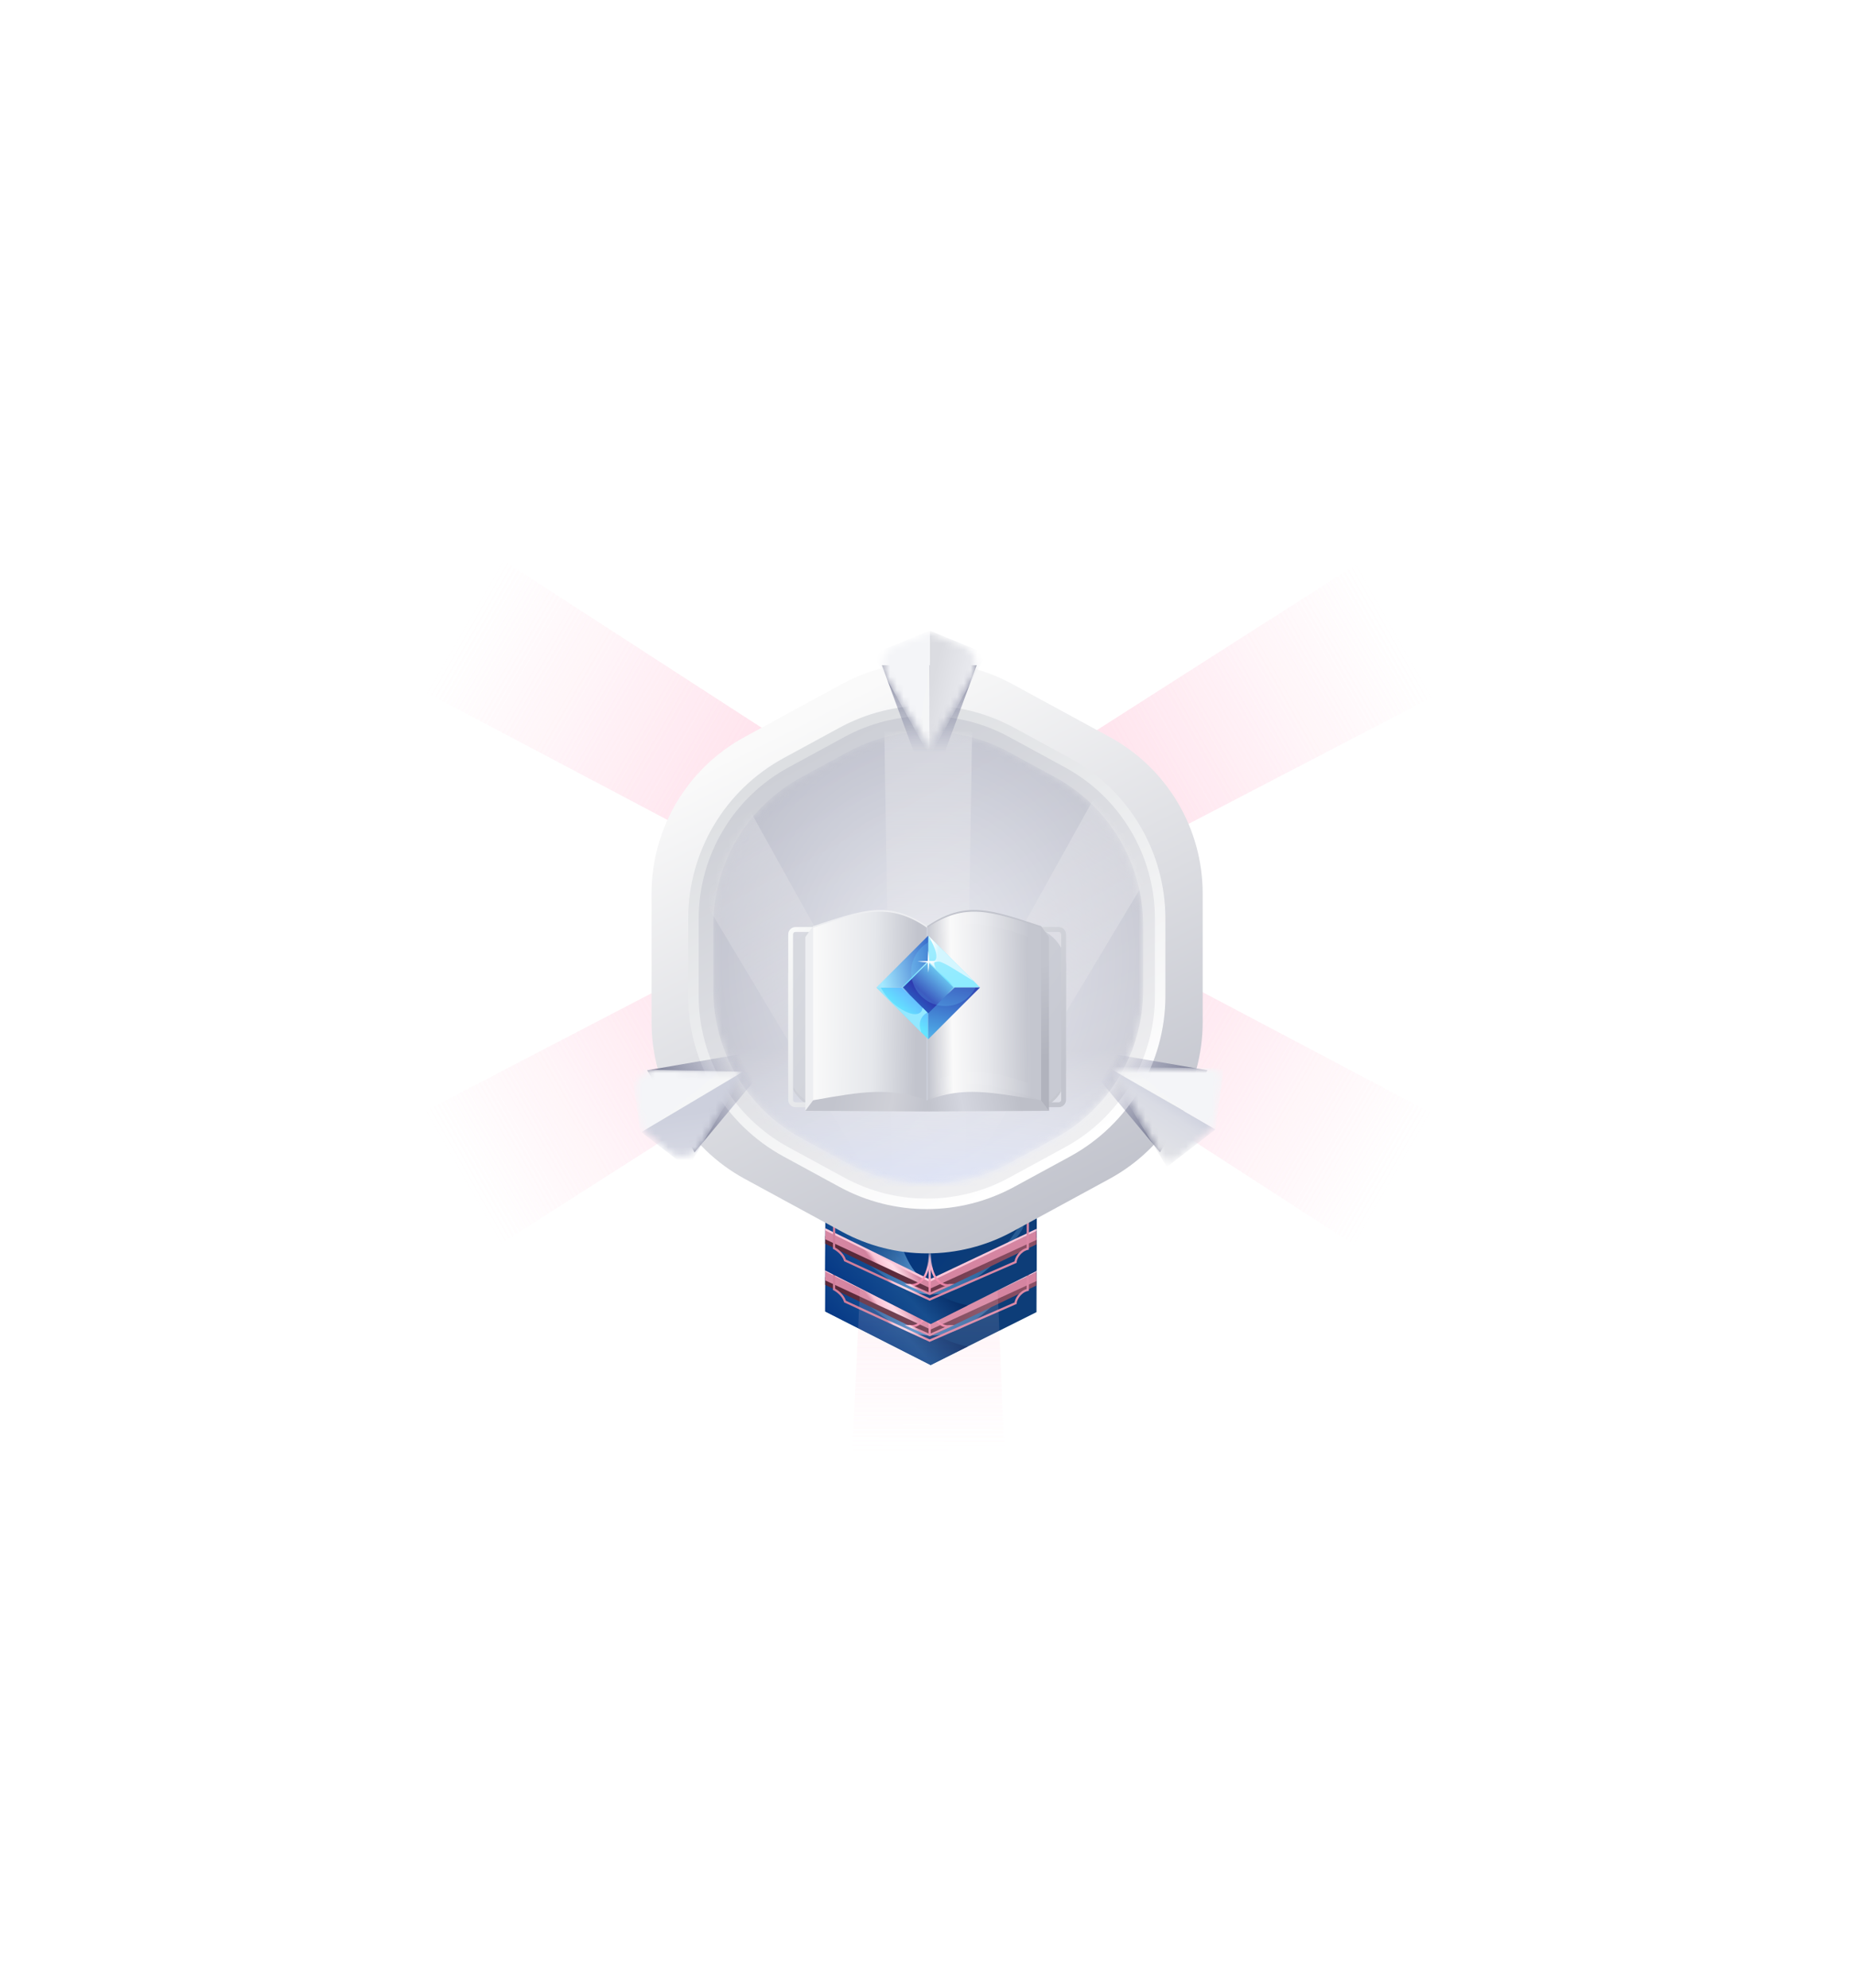 <svg width="276" height="296" viewBox="0 0 276 296" fill="none" xmlns="http://www.w3.org/2000/svg">
<path d="M156.377 135.752L213.156 165.75L201.783 185.476L147.846 150.547L156.377 135.752Z" fill="url(#paint0_linear_2801_1332)"/>
<path d="M146.878 151.69L149.506 216.284L126.881 216.214L129.909 151.638L146.878 151.69Z" fill="url(#paint1_linear_2801_1332)"/>
<path d="M128.56 150.692L74.408 185.287L63.157 165.49L120.121 135.844L128.56 150.692Z" fill="url(#paint2_linear_2801_1332)"/>
<path d="M156.384 133.358L213.349 103.712L202.097 83.915L147.945 118.511L156.384 133.358Z" fill="url(#paint3_linear_2801_1332)"/>
<path d="M128.66 118.246L74.724 83.316L63.35 103.043L120.13 133.041L128.66 118.246Z" fill="url(#paint4_linear_2801_1332)"/>
<g filter="url(#filter0_dd_2801_1332)">
<path d="M122.891 173.604L154.347 173.701L154.299 189.233L138.546 197.115L122.843 189.135L122.891 173.604Z" fill="url(#paint5_radial_2801_1332)"/>
<path opacity="0.8" fill-rule="evenodd" clip-rule="evenodd" d="M144.064 194.355L138.547 197.116L122.843 189.136L122.888 174.595L127.148 174.608C127.225 174.784 127.303 174.96 127.38 175.136C131.023 183.444 135.023 192.566 144.064 194.355Z" fill="url(#paint6_linear_2801_1332)"/>
<g opacity="0.8" filter="url(#filter1_f_2801_1332)">
<path d="M138.745 186.045L154.17 178.162L154.179 175.188L123.214 175.092L123.205 178.066L138.745 186.045Z" fill="#0E3060"/>
</g>
<g filter="url(#filter2_f_2801_1332)">
<path d="M127.945 181.716C126.409 184.17 126.407 184.851 127.931 186.342C127.658 186.342 127.47 187.233 132.832 190.819C139.536 195.301 145.447 191.023 149.557 186.409C153.667 181.796 152.357 181.791 151.369 183.11C150.382 184.429 148.074 189.049 140.205 190.842C132.335 192.635 134.037 171.986 127.945 181.716Z" fill="url(#paint7_linear_2801_1332)"/>
</g>
<g filter="url(#filter3_d_2801_1332)">
<path d="M138.55 196.124L122.845 188.475L122.842 189.631L138.546 197.281L154.297 189.729L154.301 188.737L138.55 196.124Z" fill="url(#paint8_linear_2801_1332)"/>
<path d="M138.553 195.133L122.848 187.483L122.844 188.97L138.549 196.289L154.3 189.068L154.304 187.746L138.553 195.133Z" fill="url(#paint9_linear_2801_1332)"/>
<path fill-rule="evenodd" clip-rule="evenodd" d="M154.305 187.746L138.388 195.315L122.849 187.648L122.85 187.318L138.391 194.949L154.306 187.415L154.305 187.746Z" fill="#FFC9DB"/>
</g>
<path fill-rule="evenodd" clip-rule="evenodd" d="M153.194 175.68L153.162 186.057L153.033 186.085C152.491 186.205 152.07 186.547 151.782 186.925C151.639 187.114 151.53 187.308 151.459 187.483C151.386 187.661 151.354 187.807 151.354 187.902L151.354 188.01L138.392 193.66L125.659 187.776L125.639 187.702C125.52 187.278 125.242 186.902 124.933 186.601C124.624 186.301 124.294 186.086 124.09 185.982L124 185.936L124.031 175.92L124.358 175.921L124.328 185.736C124.556 185.864 124.867 186.078 125.16 186.363C125.476 186.67 125.782 187.069 125.932 187.538L138.396 193.299L151.034 187.789C151.05 187.659 151.093 187.51 151.156 187.357C151.239 187.155 151.361 186.935 151.522 186.724C151.821 186.331 152.261 185.958 152.835 185.795L152.866 175.679L153.194 175.68Z" fill="url(#paint10_linear_2801_1332)"/>
<path fill-rule="evenodd" clip-rule="evenodd" d="M138.58 186.21L138.56 192.654L138.232 192.653L138.252 186.209L138.58 186.21Z" fill="url(#paint11_linear_2801_1332)"/>
<path fill-rule="evenodd" clip-rule="evenodd" d="M137.421 190.656C136.766 191.412 135.971 191.579 135.424 191.485L135.479 191.159C135.915 191.234 136.595 191.108 137.174 190.439C137.755 189.767 138.245 188.533 138.252 186.374L138.58 186.375C138.573 188.578 138.073 189.902 137.421 190.656Z" fill="url(#paint12_linear_2801_1332)"/>
<path fill-rule="evenodd" clip-rule="evenodd" d="M139.385 190.662C140.035 191.423 140.829 191.594 141.377 191.504L141.324 191.178C140.888 191.25 140.208 191.119 139.634 190.446C139.057 189.771 138.574 188.534 138.58 186.375L138.253 186.374C138.246 188.577 138.738 189.904 139.385 190.662Z" fill="url(#paint13_linear_2801_1332)"/>
<g opacity="0.8" filter="url(#filter4_f_2801_1332)">
<path d="M138.601 179.601L154.17 178.162L154.179 175.188L123.214 175.092L123.205 178.066L138.601 179.601Z" fill="#0E3060"/>
</g>
<path fill-rule="evenodd" clip-rule="evenodd" d="M138.328 192.804L134.633 191.155L135.452 191.157L138.397 192.472L141.35 191.161L142.073 191.163L138.464 192.804C138.42 192.824 138.371 192.824 138.328 192.804Z" fill="url(#paint14_linear_2801_1332)"/>
</g>
<path d="M156.376 135.752L213.156 165.75L201.783 185.476L147.846 150.547L156.376 135.752Z" fill="url(#paint15_linear_2801_1332)"/>
<path d="M146.878 151.69L149.506 216.284L126.881 216.214L129.909 151.638L146.878 151.69Z" fill="url(#paint16_linear_2801_1332)"/>
<path d="M128.56 150.692L74.408 185.287L63.157 165.49L120.121 135.844L128.56 150.692Z" fill="url(#paint17_linear_2801_1332)"/>
<path d="M156.384 133.358L213.348 103.712L202.097 83.915L147.945 118.511L156.384 133.358Z" fill="url(#paint18_linear_2801_1332)"/>
<path d="M128.66 118.246L74.724 83.316L63.35 103.043L120.13 133.041L128.66 118.246Z" fill="url(#paint19_linear_2801_1332)"/>
<path d="M122.891 173.603L154.347 173.7L154.299 189.232L138.546 197.115L122.843 189.135L122.891 173.603Z" fill="url(#paint20_radial_2801_1332)"/>
<path opacity="0.8" fill-rule="evenodd" clip-rule="evenodd" d="M144.064 194.354L138.547 197.115L122.843 189.135L122.888 174.595L127.148 174.608C127.225 174.783 127.303 174.959 127.38 175.136C131.023 183.443 135.023 192.566 144.064 194.354Z" fill="url(#paint21_linear_2801_1332)"/>
<g opacity="0.8" filter="url(#filter5_f_2801_1332)">
<path d="M138.745 186.045L154.17 178.161L154.179 175.187L123.214 175.091L123.205 178.065L138.745 186.045Z" fill="#0E3060"/>
</g>
<g filter="url(#filter6_f_2801_1332)">
<path d="M127.945 181.715C126.409 184.169 126.407 184.85 127.931 186.342C127.658 186.341 127.47 187.233 132.832 190.818C139.536 195.3 145.447 191.023 149.557 186.409C153.667 181.795 152.357 181.791 151.369 183.11C150.382 184.429 148.074 189.048 140.205 190.841C132.335 192.634 134.037 171.985 127.945 181.715Z" fill="url(#paint22_linear_2801_1332)"/>
</g>
<g filter="url(#filter7_d_2801_1332)">
<path d="M138.55 196.124L122.845 188.474L122.842 189.631L138.546 197.28L154.298 189.728L154.301 188.737L138.55 196.124Z" fill="url(#paint23_linear_2801_1332)"/>
<path d="M138.553 195.132L122.848 187.483L122.844 188.97L138.549 196.289L154.3 189.067L154.304 187.746L138.553 195.132Z" fill="url(#paint24_linear_2801_1332)"/>
<path fill-rule="evenodd" clip-rule="evenodd" d="M154.305 187.745L138.388 195.315L122.849 187.648L122.85 187.317L138.391 194.948L154.306 187.415L154.305 187.745Z" fill="#FFC9DB"/>
</g>
<path fill-rule="evenodd" clip-rule="evenodd" d="M153.194 175.68L153.162 186.057L153.033 186.085C152.491 186.205 152.07 186.547 151.782 186.925C151.639 187.113 151.53 187.308 151.459 187.483C151.386 187.66 151.354 187.807 151.354 187.901L151.354 188.01L138.392 193.66L125.659 187.775L125.639 187.702C125.52 187.277 125.242 186.901 124.933 186.6C124.624 186.3 124.294 186.086 124.09 185.982L124 185.936L124.031 175.92L124.358 175.921L124.328 185.735C124.557 185.863 124.867 186.078 125.16 186.362C125.476 186.67 125.782 187.068 125.932 187.538L138.396 193.298L151.034 187.789C151.05 187.658 151.093 187.509 151.156 187.356C151.239 187.154 151.361 186.935 151.522 186.723C151.821 186.331 152.261 185.958 152.835 185.795L152.866 175.679L153.194 175.68Z" fill="url(#paint25_linear_2801_1332)"/>
<path fill-rule="evenodd" clip-rule="evenodd" d="M138.58 186.21L138.56 192.654L138.233 192.653L138.252 186.208L138.58 186.21Z" fill="url(#paint26_linear_2801_1332)"/>
<path fill-rule="evenodd" clip-rule="evenodd" d="M137.421 190.655C136.766 191.412 135.971 191.578 135.424 191.485L135.479 191.159C135.915 191.234 136.595 191.107 137.174 190.438C137.755 189.767 138.245 188.533 138.252 186.373L138.58 186.374C138.573 188.577 138.073 189.901 137.421 190.655Z" fill="url(#paint27_linear_2801_1332)"/>
<path fill-rule="evenodd" clip-rule="evenodd" d="M139.385 190.662C140.035 191.422 140.829 191.594 141.377 191.503L141.324 191.177C140.888 191.249 140.208 191.118 139.634 190.446C139.057 189.771 138.574 188.534 138.58 186.375L138.253 186.374C138.246 188.576 138.738 189.904 139.385 190.662Z" fill="url(#paint28_linear_2801_1332)"/>
<g opacity="0.8" filter="url(#filter8_f_2801_1332)">
<path d="M138.601 179.6L154.17 178.161L154.179 175.187L123.214 175.091L123.205 178.065L138.601 179.6Z" fill="#0E3060"/>
</g>
<path fill-rule="evenodd" clip-rule="evenodd" d="M138.328 192.803L134.633 191.154L135.452 191.157L138.397 192.472L141.35 191.16L142.073 191.163L138.464 192.804C138.42 192.824 138.371 192.823 138.328 192.803Z" fill="url(#paint29_linear_2801_1332)"/>
<g filter="url(#filter9_dd_2801_1332)">
<g filter="url(#filter10_d_2801_1332)">
<path d="M125.336 95.599L110.853 103.477C102.312 108.123 96.996 117.068 96.996 126.79L96.996 145.947C96.996 155.669 102.312 164.614 110.853 169.26L125.336 177.138C133.243 181.44 142.792 181.44 150.7 177.138L165.183 169.26C173.724 164.614 179.04 155.669 179.04 145.947L179.04 126.79C179.04 117.068 173.724 108.123 165.183 103.477L150.7 95.599C142.792 91.297 133.243 91.297 125.336 95.599Z" fill="url(#paint30_linear_2801_1332)"/>
<path d="M125.335 102.792L117.036 107.307C108.528 111.935 103.231 120.846 103.231 130.532L103.231 142.039C103.231 151.725 108.528 160.636 117.036 165.264L125.335 169.778C133.212 174.064 142.726 174.064 150.603 169.778L158.902 165.264C167.41 160.636 172.707 151.725 172.707 142.039L172.707 130.532C172.707 120.846 167.41 111.935 158.902 107.307L150.603 102.792C142.726 98.507 133.212 98.507 125.335 102.792Z" fill="url(#paint31_linear_2801_1332)"/>
<g filter="url(#filter11_f_2801_1332)">
<path d="M125.335 102.792L117.036 107.307C108.528 111.935 103.231 120.846 103.231 130.532L103.231 142.039C103.231 151.725 108.528 160.636 117.036 165.264L125.335 169.778C133.212 174.064 142.726 174.064 150.603 169.778L158.902 165.264C167.41 160.636 172.707 151.725 172.707 142.039L172.707 130.532C172.707 120.846 167.41 111.935 158.902 107.307L150.603 102.792C142.726 98.507 133.212 98.507 125.335 102.792Z" stroke="url(#paint32_linear_2801_1332)" stroke-width="1.561"/>
</g>
<g opacity="0.5">
<mask id="mask0_2801_1332" style="mask-type:alpha" maskUnits="userSpaceOnUse" x="106" y="102" width="65" height="69">
<path d="M126.173 105.728L119.325 109.45C111.227 113.852 106.185 122.33 106.185 131.547L106.185 141.152C106.185 150.369 111.227 158.847 119.325 163.248L126.173 166.97C133.662 171.041 142.703 171.041 150.192 166.97L157.04 163.248C165.138 158.847 170.18 150.369 170.18 141.152L170.18 131.547C170.18 122.33 165.138 113.852 157.04 109.45L150.192 105.728C142.703 101.658 133.662 101.658 126.173 105.728Z" fill="#A6D3DE"/>
</mask>
<g mask="url(#mask0_2801_1332)">
<path d="M126.173 105.728L119.325 109.45C111.227 113.852 106.185 122.33 106.185 131.547L106.185 141.152C106.185 150.369 111.227 158.847 119.325 163.248L126.173 166.97C133.662 171.041 142.703 171.041 150.192 166.97L157.04 163.248C165.138 158.847 170.18 150.369 170.18 141.152L170.18 131.547C170.18 122.33 165.138 113.852 157.04 109.45L150.192 105.728C142.703 101.658 133.662 101.658 126.173 105.728Z" fill="url(#paint33_radial_2801_1332)"/>
<path opacity="0.5" d="M132.833 174.965L131.562 97.73H144.802L143.531 174.965H132.833Z" fill="url(#paint34_linear_2801_1332)"/>
<path opacity="0.5" d="M132.663 174.28L92.945 108.028L104.411 101.408L141.928 168.931L132.663 174.28Z" fill="url(#paint35_linear_2801_1332)"/>
<path opacity="0.5" d="M131.559 168.931L169.076 101.408L180.543 108.028L140.824 174.28L131.559 168.931Z" fill="url(#paint36_linear_2801_1332)"/>
<rect x="106.185" y="131.934" width="63.995" height="41.56" fill="url(#paint37_linear_2801_1332)"/>
<g filter="url(#filter12_i_2801_1332)">
<path d="M126.173 105.728L119.325 109.45C111.227 113.852 106.185 122.33 106.185 131.547L106.185 141.152C106.185 150.369 111.227 158.847 119.325 163.248L126.173 166.97C133.662 171.041 142.703 171.041 150.192 166.97L157.04 163.248C165.138 158.847 170.18 150.369 170.18 141.152L170.18 131.547C170.18 122.33 165.138 113.852 157.04 109.45L150.192 105.728C142.703 101.658 133.662 101.658 126.173 105.728Z" fill="#6052B4" fill-opacity="0.01"/>
</g>
</g>
</g>
</g>
<g filter="url(#filter13_d_2801_1332)">
<rect x="117.343" y="126.899" width="41.35" height="25.942" rx="5.567" fill="url(#paint38_linear_2801_1332)"/>
<rect x="117.343" y="125.534" width="41.35" height="26.819" rx="5.567" fill="url(#paint39_linear_2801_1332)"/>
<path fill-rule="evenodd" clip-rule="evenodd" d="M157.619 126.259H118.417C118.219 126.259 118.059 126.421 118.059 126.621V151.265C118.059 151.465 118.219 151.628 118.417 151.628H157.619C157.817 151.628 157.977 151.465 157.977 151.265V126.621C157.977 126.421 157.817 126.259 157.619 126.259ZM118.417 125.534C117.824 125.534 117.343 126.02 117.343 126.621V151.265C117.343 151.866 117.824 152.352 118.417 152.352H157.619C158.212 152.352 158.693 151.866 158.693 151.265V126.621C158.693 126.02 158.212 125.534 157.619 125.534H118.417Z" fill="url(#paint40_linear_2801_1332)"/>
<g filter="url(#filter14_d_2801_1332)">
<path d="M121.049 122.608L119.879 124.251V150.11H138.018V122.608C132.247 118.756 128.652 120.123 121.049 122.608Z" fill="url(#paint41_linear_2801_1332)"/>
<path d="M128.265 142.308L121.049 148.549L119.878 150.11L138.018 150.207V145.331L136.555 143.283L128.265 142.308Z" fill="url(#paint42_linear_2801_1332)"/>
<path fill-rule="evenodd" clip-rule="evenodd" d="M154.987 122.608L156.158 124.251V150.11L154.89 149.639C147.287 147.153 143.789 146.258 138.018 150.11V122.608C143.789 118.756 147.384 120.123 154.987 122.608Z" fill="url(#paint43_linear_2801_1332)"/>
<path d="M147.771 142.308L154.987 148.549L156.158 150.11L138.018 150.207V145.331L139.481 143.283L147.771 142.308Z" fill="url(#paint44_linear_2801_1332)"/>
<path fill-rule="evenodd" clip-rule="evenodd" d="M121.118 122.837L121.049 122.86V148.55L121.118 148.526C128.484 147.216 132.465 146.555 138.018 148.55V122.86C132.439 119.033 128.468 120.368 121.118 122.837Z" fill="url(#paint45_linear_2801_1332)"/>
<path fill-rule="evenodd" clip-rule="evenodd" d="M154.918 122.837L154.987 122.86V148.55L154.918 148.526C147.539 147.384 143.559 146.424 138.018 148.55V122.86C143.597 119.033 147.568 120.368 154.918 122.837Z" fill="url(#paint46_linear_2801_1332)"/>
<g opacity="0.4" filter="url(#filter15_f_2801_1332)">
<path d="M154.917 122.837L154.918 122.837L154.917 122.837ZM154.917 122.837L154.917 122.839L154.917 122.837ZM138.946 146.879C141.31 145.559 143.5 145.103 145.862 145.251C148.321 145.406 150.942 146.219 154.059 147.26V123.527C150.632 122.378 148.08 121.56 145.746 121.413C143.488 121.272 141.405 121.761 138.946 123.356V146.879Z" stroke="white" stroke-opacity="0.1" stroke-width="1.856"/>
</g>
<g opacity="0.3" filter="url(#filter16_f_2801_1332)">
<rect x="137.92" y="122.803" width="0.195" height="25.747" fill="#DEE4F3"/>
</g>
</g>
</g>
<g filter="url(#filter17_f_2801_1332)">
<path d="M159.595 149.616L172.694 165.326L179.75 153.105L159.595 149.616Z" fill="url(#paint47_linear_2801_1332)"/>
</g>
<mask id="mask1_2801_1332" style="mask-type:alpha" maskUnits="userSpaceOnUse" x="165" y="152" width="17" height="15">
<path fill-rule="evenodd" clip-rule="evenodd" d="M172.757 165.822C173.226 166.687 174.368 166.908 175.125 166.28L180.67 161.686C180.67 161.686 180.67 161.686 180.67 161.686V161.686C180.67 161.686 180.67 161.686 180.67 161.685L181.876 154.588C182.041 153.618 181.278 152.739 180.295 152.766L165.898 153.157C165.898 153.157 165.897 153.157 165.897 153.157L165.894 153.155C165.893 153.154 165.892 153.155 165.892 153.156V153.156C165.893 153.156 165.892 153.157 165.892 153.157L165.843 153.158C165.813 153.159 165.802 153.2 165.829 153.215L165.95 153.284C165.961 153.291 165.971 153.3 165.977 153.312L172.757 165.822Z" fill="url(#paint48_linear_2801_1332)"/>
</mask>
<g mask="url(#mask1_2801_1332)">
<path d="M180.956 161.904L173.719 167.492L164.348 152.237L180.956 161.904Z" fill="url(#paint49_linear_2801_1332)"/>
<path d="M180.956 161.904L182.176 152.843L164.737 152.54L180.956 161.904Z" fill="url(#paint50_linear_2801_1332)"/>
</g>
<g filter="url(#filter18_f_2801_1332)">
<path d="M138.346 112L131.29 92.802H145.402L138.346 112Z" fill="url(#paint51_linear_2801_1332)"/>
</g>
<mask id="mask2_2801_1332" style="mask-type:alpha" maskUnits="userSpaceOnUse" x="131" y="88" width="15" height="18">
<path fill-rule="evenodd" clip-rule="evenodd" d="M138.354 88C138.354 88 138.354 88 138.354 88L138.354 88C138.354 88 138.354 88 138.354 88V88C138.354 88 138.354 88 138.354 88L143.323 89.844C145.168 90.528 145.927 92.727 144.898 94.404L138.354 105.065C138.354 105.065 138.354 105.065 138.354 105.065L138.354 105.065C138.354 105.065 138.354 105.065 138.354 105.065V105.065C138.354 105.065 138.354 105.065 138.354 105.065V105.065C138.353 105.065 138.353 105.065 138.353 105.065L138.353 105.065C138.353 105.065 138.353 105.065 138.353 105.065L131.809 94.404C130.78 92.727 131.54 90.528 133.384 89.844L138.353 88C138.353 88 138.353 88 138.353 88V88C138.353 88 138.353 88 138.353 88L138.354 88Z" fill="url(#paint52_linear_2801_1332)"/>
</mask>
<g mask="url(#mask2_2801_1332)">
<path d="M138.4 87.643L146.857 91.117L138.4 106.371L138.4 87.643Z" fill="url(#paint53_linear_2801_1332)"/>
<path d="M138.4 87.644L129.942 91.117L138.4 106.371L138.4 87.644Z" fill="url(#paint54_linear_2801_1332)"/>
</g>
<g filter="url(#filter19_f_2801_1332)">
<path d="M116.493 149.617L103.395 165.327L96.339 153.106L116.493 149.617Z" fill="url(#paint55_linear_2801_1332)"/>
</g>
<mask id="mask3_2801_1332" style="mask-type:alpha" maskUnits="userSpaceOnUse" x="94" y="152" width="17" height="14">
<path fill-rule="evenodd" clip-rule="evenodd" d="M97.759 152.936C95.792 152.883 94.267 154.64 94.597 156.58L95.473 161.736C95.479 161.77 95.516 161.787 95.546 161.77V161.77V161.77C95.516 161.787 95.513 161.829 95.539 161.851L99.59 165.207C101.097 166.456 103.369 166.026 104.315 164.313L110.357 153.376C110.399 153.299 110.314 153.215 110.238 153.259V153.259C110.224 153.267 110.208 153.271 110.192 153.271L97.759 152.936Z" fill="url(#paint56_linear_2801_1332)"/>
</mask>
<g mask="url(#mask3_2801_1332)">
<path d="M95.281 162.167L102.377 167.645L111.183 152.986L95.281 162.167Z" fill="url(#paint57_linear_2801_1332)"/>
<path d="M95.329 162.392L93.979 152.962L110.592 153.322L95.329 162.392Z" fill="url(#paint58_linear_2801_1332)"/>
</g>
<g filter="url(#filter20_d_2801_1332)">
<path d="M138.182 134.525H130.47L138.182 142.241V134.525Z" fill="url(#paint59_linear_2801_1332)"/>
<path d="M138.182 134.525V126.809L145.894 134.525H138.182Z" fill="url(#paint60_linear_2801_1332)"/>
<path d="M138.182 134.525V142.241L145.894 134.525H138.182Z" fill="url(#paint61_linear_2801_1332)"/>
<path d="M138.182 134.525H130.47L138.182 126.809V134.525Z" fill="url(#paint62_linear_2801_1332)"/>
<rect width="5.455" height="5.455" transform="matrix(0.707 -0.707 0.707 0.707 134.326 134.525)" fill="url(#paint63_linear_2801_1332)"/>
<path fill-rule="evenodd" clip-rule="evenodd" d="M134.212 134.525L138.182 130.553L142.152 134.525L138.182 138.497L134.212 134.525ZM134.44 134.525L138.182 138.269L141.924 134.525L138.182 130.781L134.44 134.525Z" fill="url(#paint64_linear_2801_1332)"/>
<path d="M134.624 138.02C132.527 136.931 131.599 135.358 131.115 134.552H130.51L131.317 135.358L137.124 141.206V141.044C136.511 139.464 137.5 138.517 138.051 138.262L137.325 137.536C137.352 138.087 136.737 139.117 134.624 138.02Z" fill="#93E8FF"/>
<path opacity="0.2" fill-rule="evenodd" clip-rule="evenodd" d="M137.292 135.97C138.195 136.792 139.396 137.294 140.713 137.294C142.872 137.294 144.716 135.947 145.452 134.048L138.877 127.473C136.978 128.209 135.632 130.054 135.632 132.213C135.632 133.53 136.133 134.73 136.955 135.633L137.292 135.97Z" fill="#74E4FF"/>
<path d="M139.342 131.729L138.293 130.68C140.352 130.997 139.09 128.309 138.221 126.849L141.6 130.196L144.947 133.584L141.802 131.648C138.672 129.745 138.871 130.895 139.342 131.729Z" fill="url(#paint65_linear_2801_1332)"/>
<g filter="url(#filter21_f_2801_1332)">
<path d="M138.213 129.067L138.302 130.592L139.826 130.68L138.302 130.769L138.213 132.294L138.124 130.769L136.6 130.68L138.124 130.592L138.213 129.067Z" fill="white"/>
</g>
<path d="M138.213 129.067L138.302 130.592L139.826 130.68L138.302 130.769L138.213 132.294L138.124 130.769L136.6 130.68L138.124 130.592L138.213 129.067Z" fill="white"/>
</g>
</g>
<defs>
<filter id="filter0_dd_2801_1332" x="31.005" y="87.89" width="215.178" height="207.35" filterUnits="userSpaceOnUse" color-interpolation-filters="sRGB">
<feFlood flood-opacity="0" result="BackgroundImageFix"/>
<feColorMatrix in="SourceAlpha" type="matrix" values="0 0 0 0 0 0 0 0 0 0 0 0 0 0 0 0 0 0 127 0" result="hardAlpha"/>
<feOffset/>
<feGaussianBlur stdDeviation="15.306"/>
<feColorMatrix type="matrix" values="0 0 0 0 1 0 0 0 0 0.521 0 0 0 0 0.688 0 0 0 1 0"/>
<feBlend mode="normal" in2="BackgroundImageFix" result="effect1_dropShadow_2801_1332"/>
<feColorMatrix in="SourceAlpha" type="matrix" values="0 0 0 0 0 0 0 0 0 0 0 0 0 0 0 0 0 0 127 0" result="hardAlpha"/>
<feOffset dy="6.122"/>
<feGaussianBlur stdDeviation="45.918"/>
<feColorMatrix type="matrix" values="0 0 0 0 0.992 0 0 0 0 0.446 0 0 0 0 0.637 0 0 0 0.6 0"/>
<feBlend mode="normal" in2="effect1_dropShadow_2801_1332" result="effect2_dropShadow_2801_1332"/>
<feBlend mode="normal" in="SourceGraphic" in2="effect2_dropShadow_2801_1332" result="shape"/>
</filter>
<filter id="filter1_f_2801_1332" x="118.743" y="170.629" width="39.899" height="19.879" filterUnits="userSpaceOnUse" color-interpolation-filters="sRGB">
<feFlood flood-opacity="0" result="BackgroundImageFix"/>
<feBlend mode="normal" in="SourceGraphic" in2="BackgroundImageFix" result="shape"/>
<feGaussianBlur stdDeviation="2.231" result="effect1_foregroundBlur_2801_1332"/>
</filter>
<filter id="filter2_f_2801_1332" x="117.865" y="170.172" width="43.439" height="31.468" filterUnits="userSpaceOnUse" color-interpolation-filters="sRGB">
<feFlood flood-opacity="0" result="BackgroundImageFix"/>
<feBlend mode="normal" in="SourceGraphic" in2="BackgroundImageFix" result="shape"/>
<feGaussianBlur stdDeviation="4.462" result="effect1_foregroundBlur_2801_1332"/>
</filter>
<filter id="filter3_d_2801_1332" x="119.495" y="179.509" width="38.158" height="17.772" filterUnits="userSpaceOnUse" color-interpolation-filters="sRGB">
<feFlood flood-opacity="0" result="BackgroundImageFix"/>
<feColorMatrix in="SourceAlpha" type="matrix" values="0 0 0 0 0 0 0 0 0 0 0 0 0 0 0 0 0 0 127 0" result="hardAlpha"/>
<feOffset dy="-4.462"/>
<feGaussianBlur stdDeviation="1.673"/>
<feColorMatrix type="matrix" values="0 0 0 0 0 0 0 0 0 0 0 0 0 0 0 0 0 0 0.25 0"/>
<feBlend mode="normal" in2="BackgroundImageFix" result="effect1_dropShadow_2801_1332"/>
<feBlend mode="normal" in="SourceGraphic" in2="effect1_dropShadow_2801_1332" result="shape"/>
</filter>
<filter id="filter4_f_2801_1332" x="118.743" y="170.629" width="39.899" height="13.434" filterUnits="userSpaceOnUse" color-interpolation-filters="sRGB">
<feFlood flood-opacity="0" result="BackgroundImageFix"/>
<feBlend mode="normal" in="SourceGraphic" in2="BackgroundImageFix" result="shape"/>
<feGaussianBlur stdDeviation="2.231" result="effect1_foregroundBlur_2801_1332"/>
</filter>
<filter id="filter5_f_2801_1332" x="118.743" y="170.629" width="39.899" height="19.879" filterUnits="userSpaceOnUse" color-interpolation-filters="sRGB">
<feFlood flood-opacity="0" result="BackgroundImageFix"/>
<feBlend mode="normal" in="SourceGraphic" in2="BackgroundImageFix" result="shape"/>
<feGaussianBlur stdDeviation="2.231" result="effect1_foregroundBlur_2801_1332"/>
</filter>
<filter id="filter6_f_2801_1332" x="117.865" y="170.172" width="43.439" height="31.468" filterUnits="userSpaceOnUse" color-interpolation-filters="sRGB">
<feFlood flood-opacity="0" result="BackgroundImageFix"/>
<feBlend mode="normal" in="SourceGraphic" in2="BackgroundImageFix" result="shape"/>
<feGaussianBlur stdDeviation="4.462" result="effect1_foregroundBlur_2801_1332"/>
</filter>
<filter id="filter7_d_2801_1332" x="119.495" y="179.508" width="38.158" height="17.772" filterUnits="userSpaceOnUse" color-interpolation-filters="sRGB">
<feFlood flood-opacity="0" result="BackgroundImageFix"/>
<feColorMatrix in="SourceAlpha" type="matrix" values="0 0 0 0 0 0 0 0 0 0 0 0 0 0 0 0 0 0 127 0" result="hardAlpha"/>
<feOffset dy="-4.462"/>
<feGaussianBlur stdDeviation="1.673"/>
<feColorMatrix type="matrix" values="0 0 0 0 0 0 0 0 0 0 0 0 0 0 0 0 0 0 0.25 0"/>
<feBlend mode="normal" in2="BackgroundImageFix" result="effect1_dropShadow_2801_1332"/>
<feBlend mode="normal" in="SourceGraphic" in2="effect1_dropShadow_2801_1332" result="shape"/>
</filter>
<filter id="filter8_f_2801_1332" x="118.743" y="170.629" width="39.899" height="13.434" filterUnits="userSpaceOnUse" color-interpolation-filters="sRGB">
<feFlood flood-opacity="0" result="BackgroundImageFix"/>
<feBlend mode="normal" in="SourceGraphic" in2="BackgroundImageFix" result="shape"/>
<feGaussianBlur stdDeviation="2.231" result="effect1_foregroundBlur_2801_1332"/>
</filter>
<filter id="filter9_dd_2801_1332" x="0.884" y="0.577" width="274.682" height="279.699" filterUnits="userSpaceOnUse" color-interpolation-filters="sRGB">
<feFlood flood-opacity="0" result="BackgroundImageFix"/>
<feColorMatrix in="SourceAlpha" type="matrix" values="0 0 0 0 0 0 0 0 0 0 0 0 0 0 0 0 0 0 127 0" result="hardAlpha"/>
<feOffset/>
<feGaussianBlur stdDeviation="15.611"/>
<feColorMatrix type="matrix" values="0 0 0 0 0.898 0 0 0 0 0.49 0 0 0 0 0.631 0 0 0 1 0"/>
<feBlend mode="normal" in2="BackgroundImageFix" result="effect1_dropShadow_2801_1332"/>
<feColorMatrix in="SourceAlpha" type="matrix" values="0 0 0 0 0 0 0 0 0 0 0 0 0 0 0 0 0 0 127 0" result="hardAlpha"/>
<feOffset dy="6.245"/>
<feGaussianBlur stdDeviation="46.834"/>
<feColorMatrix type="matrix" values="0 0 0 0 0.898 0 0 0 0 0.49 0 0 0 0 0.631 0 0 0 0.6 0"/>
<feBlend mode="normal" in2="effect1_dropShadow_2801_1332" result="effect2_dropShadow_2801_1332"/>
<feBlend mode="normal" in="SourceGraphic" in2="effect2_dropShadow_2801_1332" result="shape"/>
</filter>
<filter id="filter10_d_2801_1332" x="81.384" y="76.761" width="113.267" height="119.214" filterUnits="userSpaceOnUse" color-interpolation-filters="sRGB">
<feFlood flood-opacity="0" result="BackgroundImageFix"/>
<feColorMatrix in="SourceAlpha" type="matrix" values="0 0 0 0 0 0 0 0 0 0 0 0 0 0 0 0 0 0 127 0" result="hardAlpha"/>
<feOffset/>
<feGaussianBlur stdDeviation="7.806"/>
<feColorMatrix type="matrix" values="0 0 0 0 0.898 0 0 0 0 0.49 0 0 0 0 0.631 0 0 0 0.25 0"/>
<feBlend mode="normal" in2="BackgroundImageFix" result="effect1_dropShadow_2801_1332"/>
<feBlend mode="normal" in="SourceGraphic" in2="effect1_dropShadow_2801_1332" result="shape"/>
</filter>
<filter id="filter11_f_2801_1332" x="101.982" y="98.329" width="71.973" height="75.912" filterUnits="userSpaceOnUse" color-interpolation-filters="sRGB">
<feFlood flood-opacity="0" result="BackgroundImageFix"/>
<feBlend mode="normal" in="SourceGraphic" in2="BackgroundImageFix" result="shape"/>
<feGaussianBlur stdDeviation="0.234" result="effect1_foregroundBlur_2801_1332"/>
</filter>
<filter id="filter12_i_2801_1332" x="106.185" y="102.676" width="63.995" height="67.347" filterUnits="userSpaceOnUse" color-interpolation-filters="sRGB">
<feFlood flood-opacity="0" result="BackgroundImageFix"/>
<feBlend mode="normal" in="SourceGraphic" in2="BackgroundImageFix" result="shape"/>
<feColorMatrix in="SourceAlpha" type="matrix" values="0 0 0 0 0 0 0 0 0 0 0 0 0 0 0 0 0 0 127 0" result="hardAlpha"/>
<feOffset/>
<feGaussianBlur stdDeviation="10.497"/>
<feComposite in2="hardAlpha" operator="arithmetic" k2="-1" k3="1"/>
<feColorMatrix type="matrix" values="0 0 0 0 0.297 0 0 0 0 0.33 0 0 0 0 0.446 0 0 0 1 0"/>
<feBlend mode="normal" in2="shape" result="effect1_innerShadow_2801_1332"/>
</filter>
<filter id="filter13_d_2801_1332" x="104.854" y="113.96" width="66.329" height="57.614" filterUnits="userSpaceOnUse" color-interpolation-filters="sRGB">
<feFlood flood-opacity="0" result="BackgroundImageFix"/>
<feColorMatrix in="SourceAlpha" type="matrix" values="0 0 0 0 0 0 0 0 0 0 0 0 0 0 0 0 0 0 127 0" result="hardAlpha"/>
<feOffset dy="6.245"/>
<feGaussianBlur stdDeviation="6.245"/>
<feColorMatrix type="matrix" values="0 0 0 0 0.505 0 0 0 0 0.518 0 0 0 0 0.637 0 0 0 1 0"/>
<feBlend mode="normal" in2="BackgroundImageFix" result="effect1_dropShadow_2801_1332"/>
<feBlend mode="normal" in="SourceGraphic" in2="effect1_dropShadow_2801_1332" result="shape"/>
</filter>
<filter id="filter14_d_2801_1332" x="114.311" y="117.421" width="47.413" height="41.136" filterUnits="userSpaceOnUse" color-interpolation-filters="sRGB">
<feFlood flood-opacity="0" result="BackgroundImageFix"/>
<feColorMatrix in="SourceAlpha" type="matrix" values="0 0 0 0 0 0 0 0 0 0 0 0 0 0 0 0 0 0 127 0" result="hardAlpha"/>
<feOffset dy="2.784"/>
<feGaussianBlur stdDeviation="2.784"/>
<feColorMatrix type="matrix" values="0 0 0 0 0.427 0 0 0 0 0.465 0 0 0 0 0.562 0 0 0 0.71 0"/>
<feBlend mode="normal" in2="BackgroundImageFix" result="effect1_dropShadow_2801_1332"/>
<feBlend mode="normal" in="SourceGraphic" in2="effect1_dropShadow_2801_1332" result="shape"/>
</filter>
<filter id="filter15_f_2801_1332" x="136.162" y="118.607" width="20.681" height="31.798" filterUnits="userSpaceOnUse" color-interpolation-filters="sRGB">
<feFlood flood-opacity="0" result="BackgroundImageFix"/>
<feBlend mode="normal" in="SourceGraphic" in2="BackgroundImageFix" result="shape"/>
<feGaussianBlur stdDeviation="0.928" result="effect1_foregroundBlur_2801_1332"/>
</filter>
<filter id="filter16_f_2801_1332" x="136.992" y="121.875" width="2.051" height="27.602" filterUnits="userSpaceOnUse" color-interpolation-filters="sRGB">
<feFlood flood-opacity="0" result="BackgroundImageFix"/>
<feBlend mode="normal" in="SourceGraphic" in2="BackgroundImageFix" result="shape"/>
<feGaussianBlur stdDeviation="0.464" result="effect1_foregroundBlur_2801_1332"/>
</filter>
<filter id="filter17_f_2801_1332" x="153.351" y="143.372" width="32.643" height="28.199" filterUnits="userSpaceOnUse" color-interpolation-filters="sRGB">
<feFlood flood-opacity="0" result="BackgroundImageFix"/>
<feBlend mode="normal" in="SourceGraphic" in2="BackgroundImageFix" result="shape"/>
<feGaussianBlur stdDeviation="3.122" result="effect1_foregroundBlur_2801_1332"/>
</filter>
<filter id="filter18_f_2801_1332" x="125.046" y="86.557" width="26.601" height="31.687" filterUnits="userSpaceOnUse" color-interpolation-filters="sRGB">
<feFlood flood-opacity="0" result="BackgroundImageFix"/>
<feBlend mode="normal" in="SourceGraphic" in2="BackgroundImageFix" result="shape"/>
<feGaussianBlur stdDeviation="3.122" result="effect1_foregroundBlur_2801_1332"/>
</filter>
<filter id="filter19_f_2801_1332" x="90.094" y="143.372" width="32.643" height="28.199" filterUnits="userSpaceOnUse" color-interpolation-filters="sRGB">
<feFlood flood-opacity="0" result="BackgroundImageFix"/>
<feBlend mode="normal" in="SourceGraphic" in2="BackgroundImageFix" result="shape"/>
<feGaussianBlur stdDeviation="3.122" result="effect1_foregroundBlur_2801_1332"/>
</filter>
<filter id="filter20_d_2801_1332" x="121.103" y="123.646" width="34.158" height="34.206" filterUnits="userSpaceOnUse" color-interpolation-filters="sRGB">
<feFlood flood-opacity="0" result="BackgroundImageFix"/>
<feColorMatrix in="SourceAlpha" type="matrix" values="0 0 0 0 0 0 0 0 0 0 0 0 0 0 0 0 0 0 127 0" result="hardAlpha"/>
<feOffset dy="6.245"/>
<feGaussianBlur stdDeviation="4.683"/>
<feColorMatrix type="matrix" values="0 0 0 0 0.301 0 0 0 0 0.402 0 0 0 0 0.662 0 0 0 0.85 0"/>
<feBlend mode="normal" in2="BackgroundImageFix" result="effect1_dropShadow_2801_1332"/>
<feBlend mode="normal" in="SourceGraphic" in2="effect1_dropShadow_2801_1332" result="shape"/>
</filter>
<filter id="filter21_f_2801_1332" x="135.065" y="127.533" width="6.295" height="6.295" filterUnits="userSpaceOnUse" color-interpolation-filters="sRGB">
<feFlood flood-opacity="0" result="BackgroundImageFix"/>
<feBlend mode="normal" in="SourceGraphic" in2="BackgroundImageFix" result="shape"/>
<feGaussianBlur stdDeviation="0.767" result="effect1_foregroundBlur_2801_1332"/>
</filter>
<linearGradient id="paint0_linear_2801_1332" x1="207.469" y1="175.613" x2="151.875" y2="143.559" gradientUnits="userSpaceOnUse">
<stop stop-color="#FFDAE7" stop-opacity="0"/>
<stop offset="1" stop-color="#FFC1D7" stop-opacity="0.4"/>
</linearGradient>
<linearGradient id="paint1_linear_2801_1332" x1="138.193" y1="216.249" x2="138.393" y2="151.664" gradientUnits="userSpaceOnUse">
<stop stop-color="#FFDAE7" stop-opacity="0"/>
<stop offset="1" stop-color="#FFC1D7" stop-opacity="0.4"/>
</linearGradient>
<linearGradient id="paint2_linear_2801_1332" x1="68.782" y1="175.388" x2="124.574" y2="143.679" gradientUnits="userSpaceOnUse">
<stop stop-color="#FFDAE7" stop-opacity="0"/>
<stop offset="1" stop-color="#FFC1D7" stop-opacity="0.4"/>
</linearGradient>
<linearGradient id="paint3_linear_2801_1332" x1="207.723" y1="93.814" x2="151.931" y2="125.523" gradientUnits="userSpaceOnUse">
<stop stop-color="#FFDAE7" stop-opacity="0"/>
<stop offset="1" stop-color="#FFC1D7" stop-opacity="0.4"/>
</linearGradient>
<linearGradient id="paint4_linear_2801_1332" x1="69.037" y1="93.18" x2="124.631" y2="125.234" gradientUnits="userSpaceOnUse">
<stop stop-color="#FFDAE7" stop-opacity="0"/>
<stop offset="1" stop-color="#FFC1D7" stop-opacity="0.4"/>
</linearGradient>
<radialGradient id="paint5_radial_2801_1332" cx="0" cy="0" r="1" gradientUnits="userSpaceOnUse" gradientTransform="translate(129.917 179.739) rotate(50.76) scale(16.255 18.32)">
<stop offset="0.432" stop-color="#023580"/>
<stop offset="1" stop-color="#0D3D78"/>
</radialGradient>
<linearGradient id="paint6_linear_2801_1332" x1="133.362" y1="178.263" x2="122.198" y2="188.506" gradientUnits="userSpaceOnUse">
<stop offset="0.214" stop-color="#042861"/>
<stop offset="0.574" stop-color="#195294"/>
<stop offset="1" stop-color="#063988"/>
<stop offset="1" stop-color="#063988"/>
<stop offset="1" stop-color="#063988"/>
</linearGradient>
<linearGradient id="paint7_linear_2801_1332" x1="128.921" y1="184.197" x2="149.083" y2="190.605" gradientUnits="userSpaceOnUse">
<stop stop-color="#4680B6" stop-opacity="0.1"/>
<stop offset="0.422" stop-color="#5693CB"/>
<stop offset="1" stop-color="#4680B6" stop-opacity="0.45"/>
</linearGradient>
<linearGradient id="paint8_linear_2801_1332" x1="132.332" y1="193.626" x2="148.243" y2="200.353" gradientUnits="userSpaceOnUse">
<stop stop-color="#59293A"/>
<stop offset="1" stop-color="#8A4F64"/>
</linearGradient>
<linearGradient id="paint9_linear_2801_1332" x1="133.164" y1="189.498" x2="127.384" y2="193.565" gradientUnits="userSpaceOnUse">
<stop stop-color="#D585A1"/>
<stop offset="0.31" stop-color="#FFDCE8"/>
<stop offset="0.524" stop-color="#F9C1D4"/>
<stop offset="0.614" stop-color="#D2829E"/>
<stop offset="1" stop-color="#D687A3"/>
</linearGradient>
<linearGradient id="paint10_linear_2801_1332" x1="133.587" y1="179.956" x2="126.318" y2="182.294" gradientUnits="userSpaceOnUse">
<stop stop-color="#DC89A6"/>
<stop offset="0.31" stop-color="#FFDDE9"/>
<stop offset="0.524" stop-color="#F9C3D6"/>
<stop offset="0.614" stop-color="#D1809C"/>
<stop offset="1" stop-color="#D17E9B"/>
</linearGradient>
<linearGradient id="paint11_linear_2801_1332" x1="138.416" y1="186.209" x2="138.396" y2="192.654" gradientUnits="userSpaceOnUse">
<stop stop-color="#FFE0EB" stop-opacity="0"/>
<stop offset="0.479" stop-color="#FFB6CF"/>
<stop offset="1" stop-color="#E67DA1"/>
</linearGradient>
<linearGradient id="paint12_linear_2801_1332" x1="137.01" y1="186.37" x2="136.994" y2="191.513" gradientUnits="userSpaceOnUse">
<stop stop-color="#FFE0EB" stop-opacity="0"/>
<stop offset="0.479" stop-color="#FFB6CF"/>
<stop offset="1" stop-color="#E67DA1"/>
</linearGradient>
<linearGradient id="paint13_linear_2801_1332" x1="139.822" y1="186.379" x2="139.807" y2="191.522" gradientUnits="userSpaceOnUse">
<stop stop-color="#FFE0EB" stop-opacity="0"/>
<stop offset="0.479" stop-color="#FFB6CF"/>
<stop offset="1" stop-color="#E67DA1"/>
</linearGradient>
<linearGradient id="paint14_linear_2801_1332" x1="136.272" y1="190.83" x2="133.877" y2="191.965" gradientUnits="userSpaceOnUse">
<stop stop-color="#DA8AA6"/>
<stop offset="0.31" stop-color="#FFD9E6"/>
<stop offset="0.524" stop-color="#FDC5D9"/>
<stop offset="0.614" stop-color="#D5829F"/>
<stop offset="1" stop-color="#D286A1"/>
</linearGradient>
<linearGradient id="paint15_linear_2801_1332" x1="207.469" y1="175.613" x2="151.875" y2="143.559" gradientUnits="userSpaceOnUse">
<stop stop-color="#FFDAE7" stop-opacity="0"/>
<stop offset="1" stop-color="#FFC1D7" stop-opacity="0.4"/>
</linearGradient>
<linearGradient id="paint16_linear_2801_1332" x1="138.193" y1="216.249" x2="138.393" y2="151.664" gradientUnits="userSpaceOnUse">
<stop stop-color="#FFDAE7" stop-opacity="0"/>
<stop offset="1" stop-color="#FFC1D7" stop-opacity="0.4"/>
</linearGradient>
<linearGradient id="paint17_linear_2801_1332" x1="68.782" y1="175.388" x2="124.574" y2="143.679" gradientUnits="userSpaceOnUse">
<stop stop-color="#FFDAE7" stop-opacity="0"/>
<stop offset="1" stop-color="#FFC1D7" stop-opacity="0.4"/>
</linearGradient>
<linearGradient id="paint18_linear_2801_1332" x1="207.723" y1="93.814" x2="151.931" y2="125.523" gradientUnits="userSpaceOnUse">
<stop stop-color="#FFDAE7" stop-opacity="0"/>
<stop offset="1" stop-color="#FFC1D7" stop-opacity="0.4"/>
</linearGradient>
<linearGradient id="paint19_linear_2801_1332" x1="69.037" y1="93.18" x2="124.631" y2="125.234" gradientUnits="userSpaceOnUse">
<stop stop-color="#FFDAE7" stop-opacity="0"/>
<stop offset="1" stop-color="#FFC1D7" stop-opacity="0.4"/>
</linearGradient>
<radialGradient id="paint20_radial_2801_1332" cx="0" cy="0" r="1" gradientUnits="userSpaceOnUse" gradientTransform="translate(129.917 179.738) rotate(50.76) scale(16.255 18.32)">
<stop offset="0.432" stop-color="#023580"/>
<stop offset="1" stop-color="#0D3D78"/>
</radialGradient>
<linearGradient id="paint21_linear_2801_1332" x1="133.362" y1="178.262" x2="122.198" y2="188.506" gradientUnits="userSpaceOnUse">
<stop offset="0.214" stop-color="#042861"/>
<stop offset="0.574" stop-color="#195294"/>
<stop offset="1" stop-color="#063988"/>
<stop offset="1" stop-color="#063988"/>
<stop offset="1" stop-color="#063988"/>
</linearGradient>
<linearGradient id="paint22_linear_2801_1332" x1="128.921" y1="184.197" x2="149.083" y2="190.604" gradientUnits="userSpaceOnUse">
<stop stop-color="#4680B6" stop-opacity="0.1"/>
<stop offset="0.422" stop-color="#5693CB"/>
<stop offset="1" stop-color="#4680B6" stop-opacity="0.45"/>
</linearGradient>
<linearGradient id="paint23_linear_2801_1332" x1="132.332" y1="193.626" x2="148.243" y2="200.352" gradientUnits="userSpaceOnUse">
<stop stop-color="#59293A"/>
<stop offset="1" stop-color="#8A4F64"/>
</linearGradient>
<linearGradient id="paint24_linear_2801_1332" x1="133.164" y1="189.498" x2="127.384" y2="193.564" gradientUnits="userSpaceOnUse">
<stop stop-color="#D585A1"/>
<stop offset="0.31" stop-color="#FFDCE8"/>
<stop offset="0.524" stop-color="#F9C1D4"/>
<stop offset="0.614" stop-color="#D2829E"/>
<stop offset="1" stop-color="#D687A3"/>
</linearGradient>
<linearGradient id="paint25_linear_2801_1332" x1="133.587" y1="179.956" x2="126.318" y2="182.293" gradientUnits="userSpaceOnUse">
<stop stop-color="#DC89A6"/>
<stop offset="0.31" stop-color="#FFDDE9"/>
<stop offset="0.524" stop-color="#F9C3D6"/>
<stop offset="0.614" stop-color="#D1809C"/>
<stop offset="1" stop-color="#D17E9B"/>
</linearGradient>
<linearGradient id="paint26_linear_2801_1332" x1="138.416" y1="186.209" x2="138.396" y2="192.653" gradientUnits="userSpaceOnUse">
<stop stop-color="#FFE0EB" stop-opacity="0"/>
<stop offset="0.479" stop-color="#FFB6CF"/>
<stop offset="1" stop-color="#E67DA1"/>
</linearGradient>
<linearGradient id="paint27_linear_2801_1332" x1="137.01" y1="186.37" x2="136.994" y2="191.512" gradientUnits="userSpaceOnUse">
<stop stop-color="#FFE0EB" stop-opacity="0"/>
<stop offset="0.479" stop-color="#FFB6CF"/>
<stop offset="1" stop-color="#E67DA1"/>
</linearGradient>
<linearGradient id="paint28_linear_2801_1332" x1="139.823" y1="186.378" x2="139.807" y2="191.521" gradientUnits="userSpaceOnUse">
<stop stop-color="#FFE0EB" stop-opacity="0"/>
<stop offset="0.479" stop-color="#FFB6CF"/>
<stop offset="1" stop-color="#E67DA1"/>
</linearGradient>
<linearGradient id="paint29_linear_2801_1332" x1="136.272" y1="190.829" x2="133.877" y2="191.964" gradientUnits="userSpaceOnUse">
<stop stop-color="#DA8AA6"/>
<stop offset="0.31" stop-color="#FFD9E6"/>
<stop offset="0.524" stop-color="#FDC5D9"/>
<stop offset="0.614" stop-color="#D5829F"/>
<stop offset="1" stop-color="#D286A1"/>
</linearGradient>
<linearGradient id="paint30_linear_2801_1332" x1="120.788" y1="100.186" x2="157.708" y2="173.534" gradientUnits="userSpaceOnUse">
<stop stop-color="#FAFAFA"/>
<stop offset="1" stop-color="#C2C4CD"/>
</linearGradient>
<linearGradient id="paint31_linear_2801_1332" x1="120.461" y1="106.257" x2="152.294" y2="165.001" gradientUnits="userSpaceOnUse">
<stop stop-color="#CDCFD6"/>
<stop offset="1" stop-color="#EFEFF1"/>
</linearGradient>
<linearGradient id="paint32_linear_2801_1332" x1="123.907" y1="104.124" x2="158.201" y2="165.821" gradientUnits="userSpaceOnUse">
<stop stop-color="#DDDFE2"/>
<stop offset="1" stop-color="white"/>
</linearGradient>
<radialGradient id="paint33_radial_2801_1332" cx="0" cy="0" r="1" gradientUnits="userSpaceOnUse" gradientTransform="translate(138.182 136.349) rotate(90) scale(37.148 31.997)">
<stop stop-color="#F5F7FF"/>
<stop offset="1" stop-color="#B3B5C5"/>
</radialGradient>
<linearGradient id="paint34_linear_2801_1332" x1="138.182" y1="97.73" x2="138.182" y2="174.965" gradientUnits="userSpaceOnUse">
<stop stop-color="white"/>
<stop offset="1" stop-color="#F2EDED" stop-opacity="0"/>
</linearGradient>
<linearGradient id="paint35_linear_2801_1332" x1="98.678" y1="104.718" x2="137.295" y2="171.605" gradientUnits="userSpaceOnUse">
<stop stop-color="white"/>
<stop offset="1" stop-color="#F2EDED" stop-opacity="0"/>
</linearGradient>
<linearGradient id="paint36_linear_2801_1332" x1="174.809" y1="104.718" x2="136.192" y2="171.605" gradientUnits="userSpaceOnUse">
<stop stop-color="white"/>
<stop offset="1" stop-color="#F2EDED" stop-opacity="0"/>
</linearGradient>
<linearGradient id="paint37_linear_2801_1332" x1="138.182" y1="149.956" x2="137.989" y2="170.919" gradientUnits="userSpaceOnUse">
<stop stop-color="white" stop-opacity="0"/>
<stop offset="1" stop-color="#D0DBFF"/>
</linearGradient>
<linearGradient id="paint38_linear_2801_1332" x1="117.343" y1="151.614" x2="158.693" y2="151.523" gradientUnits="userSpaceOnUse">
<stop stop-color="#F7F7F8"/>
<stop offset="0.02" stop-color="#CDCFD7"/>
<stop offset="0.978" stop-color="#C5C7CF"/>
<stop offset="1" stop-color="#E8EAEC"/>
</linearGradient>
<linearGradient id="paint39_linear_2801_1332" x1="120.028" y1="129.067" x2="150.161" y2="149.922" gradientUnits="userSpaceOnUse">
<stop stop-color="#D7D9DF"/>
<stop offset="1" stop-color="#C8CAD3"/>
</linearGradient>
<linearGradient id="paint40_linear_2801_1332" x1="118.506" y1="125.534" x2="155.57" y2="150.121" gradientUnits="userSpaceOnUse">
<stop stop-color="#F8F9F9"/>
<stop offset="1" stop-color="#C2C4CD"/>
</linearGradient>
<linearGradient id="paint41_linear_2801_1332" x1="122.804" y1="146.891" x2="120.993" y2="126.72" gradientUnits="userSpaceOnUse">
<stop stop-color="#EDEEF1"/>
<stop offset="1" stop-color="#EDEEF1"/>
</linearGradient>
<linearGradient id="paint42_linear_2801_1332" x1="123.584" y1="147.867" x2="137.53" y2="150.305" gradientUnits="userSpaceOnUse">
<stop offset="0.044" stop-color="#C2C4CD"/>
<stop offset="0.654" stop-color="#CFD0D7"/>
<stop offset="0.991" stop-color="#C2C4CD"/>
</linearGradient>
<linearGradient id="paint43_linear_2801_1332" x1="149.038" y1="121.243" x2="154.597" y2="143.186" gradientUnits="userSpaceOnUse">
<stop stop-color="#C2C4CD"/>
<stop offset="0.371" stop-color="#C2C4CD"/>
<stop offset="1" stop-color="#B1B3BD"/>
</linearGradient>
<linearGradient id="paint44_linear_2801_1332" x1="152.452" y1="147.867" x2="138.506" y2="150.305" gradientUnits="userSpaceOnUse">
<stop offset="0.044" stop-color="#BDBFC8"/>
<stop offset="0.654" stop-color="#D4D6DF"/>
<stop offset="0.991" stop-color="#C2C4CD"/>
</linearGradient>
<linearGradient id="paint45_linear_2801_1332" x1="138.018" y1="131.19" x2="121.049" y2="130.914" gradientUnits="userSpaceOnUse">
<stop stop-color="#C2C4CD"/>
<stop offset="0.089" stop-color="#C2C4CD"/>
<stop offset="0.465" stop-color="#E5E7EB"/>
<stop offset="1" stop-color="#FAFAFA"/>
</linearGradient>
<linearGradient id="paint46_linear_2801_1332" x1="138.018" y1="131.19" x2="154.987" y2="130.914" gradientUnits="userSpaceOnUse">
<stop stop-color="#C2C4CD"/>
<stop offset="0.215" stop-color="#FAFAFA"/>
<stop offset="0.511" stop-color="#E7E8EC"/>
<stop offset="0.902" stop-color="#C2C4CD"/>
</linearGradient>
<linearGradient id="paint47_linear_2801_1332" x1="176.364" y1="159.298" x2="164.995" y2="152.734" gradientUnits="userSpaceOnUse">
<stop stop-color="#585B77" stop-opacity="0.75"/>
<stop offset="1" stop-color="#525787" stop-opacity="0"/>
</linearGradient>
<linearGradient id="paint48_linear_2801_1332" x1="169.485" y1="156.122" x2="179.124" y2="155.02" gradientUnits="userSpaceOnUse">
<stop stop-color="#D5D7D9"/>
<stop offset="1" stop-color="#E2E3E7"/>
</linearGradient>
<linearGradient id="paint49_linear_2801_1332" x1="179.241" y1="160.042" x2="173.862" y2="168.039" gradientUnits="userSpaceOnUse">
<stop stop-color="#CCCFDD"/>
<stop offset="0.259" stop-color="#D9DBE4"/>
<stop offset="0.879" stop-color="#E2E3E7"/>
</linearGradient>
<linearGradient id="paint50_linear_2801_1332" x1="171.047" y1="150.009" x2="166.291" y2="155.836" gradientUnits="userSpaceOnUse">
<stop stop-color="#F4F5F8"/>
<stop offset="1" stop-color="#F5F6F7"/>
</linearGradient>
<linearGradient id="paint51_linear_2801_1332" x1="138.346" y1="92.638" x2="138.346" y2="105.765" gradientUnits="userSpaceOnUse">
<stop stop-color="#585B77" stop-opacity="0.75"/>
<stop offset="1" stop-color="#525787" stop-opacity="0"/>
</linearGradient>
<linearGradient id="paint52_linear_2801_1332" x1="139.051" y1="100.43" x2="133.152" y2="93.224" gradientUnits="userSpaceOnUse">
<stop stop-color="#D5D7D9"/>
<stop offset="1" stop-color="#E2E3E7"/>
</linearGradient>
<linearGradient id="paint53_linear_2801_1332" x1="138.495" y1="96.581" x2="146.802" y2="98.586" gradientUnits="userSpaceOnUse">
<stop stop-color="#DBDCE1"/>
<stop offset="1" stop-color="#F2F3F8"/>
</linearGradient>
<linearGradient id="paint54_linear_2801_1332" x1="133.052" y1="102.172" x2="140.476" y2="103.378" gradientUnits="userSpaceOnUse">
<stop stop-color="#F4F5F8"/>
<stop offset="1" stop-color="#F5F6F7"/>
</linearGradient>
<linearGradient id="paint55_linear_2801_1332" x1="99.725" y1="159.298" x2="111.093" y2="152.735" gradientUnits="userSpaceOnUse">
<stop stop-color="#585B77" stop-opacity="0.75"/>
<stop offset="1" stop-color="#525787" stop-opacity="0"/>
</linearGradient>
<linearGradient id="paint56_linear_2801_1332" x1="106.656" y1="156.18" x2="97.443" y2="154.667" gradientUnits="userSpaceOnUse">
<stop stop-color="#D5D7D9"/>
<stop offset="1" stop-color="#E2E3E7"/>
</linearGradient>
<linearGradient id="paint57_linear_2801_1332" x1="96.963" y1="160.341" x2="98.812" y2="171.784" gradientUnits="userSpaceOnUse">
<stop stop-color="#CDD0DD"/>
<stop offset="0.879" stop-color="#DBDDE7"/>
</linearGradient>
<linearGradient id="paint58_linear_2801_1332" x1="105.108" y1="150.128" x2="109.864" y2="155.955" gradientUnits="userSpaceOnUse">
<stop stop-color="#F4F5F8"/>
<stop offset="1" stop-color="#F5F6F7"/>
</linearGradient>
<linearGradient id="paint59_linear_2801_1332" x1="137.809" y1="136.891" x2="135.609" y2="139.406" gradientUnits="userSpaceOnUse">
<stop stop-color="#65B5FF"/>
<stop offset="1" stop-color="#64E4FF"/>
</linearGradient>
<linearGradient id="paint60_linear_2801_1332" x1="148.133" y1="136.487" x2="144.72" y2="126.495" gradientUnits="userSpaceOnUse">
<stop offset="0.146" stop-color="#8EECFF"/>
<stop offset="1" stop-color="#A8EFFF"/>
</linearGradient>
<linearGradient id="paint61_linear_2801_1332" x1="145.287" y1="133.936" x2="142.652" y2="144.482" gradientUnits="userSpaceOnUse">
<stop stop-color="#2E3DB0"/>
<stop offset="1" stop-color="#55C1F2"/>
</linearGradient>
<linearGradient id="paint62_linear_2801_1332" x1="139.576" y1="126.7" x2="130.2" y2="128.77" gradientUnits="userSpaceOnUse">
<stop stop-color="#2354C0"/>
<stop offset="1" stop-color="#A3E9FF"/>
</linearGradient>
<linearGradient id="paint63_linear_2801_1332" x1="-1.177" y1="2.225" x2="6.763" y2="1.86" gradientUnits="userSpaceOnUse">
<stop offset="0.02" stop-color="#2A67C4"/>
<stop offset="0.349" stop-color="#2E3AB0"/>
<stop offset="1" stop-color="#79E8FF"/>
</linearGradient>
<linearGradient id="paint64_linear_2801_1332" x1="138.212" y1="130.519" x2="138.216" y2="137.899" gradientUnits="userSpaceOnUse">
<stop stop-color="#D7F8FF"/>
<stop offset="0.177" stop-color="#9EEDFF"/>
<stop offset="0.432" stop-color="#66E3FF"/>
<stop offset="0.686" stop-color="white" stop-opacity="0"/>
</linearGradient>
<linearGradient id="paint65_linear_2801_1332" x1="141.358" y1="131.124" x2="138.213" y2="130.64" gradientUnits="userSpaceOnUse">
<stop stop-color="#D3F6FF"/>
<stop offset="0.603" stop-color="#D3F6FF"/>
<stop offset="1" stop-color="white"/>
</linearGradient>
</defs>
</svg>
